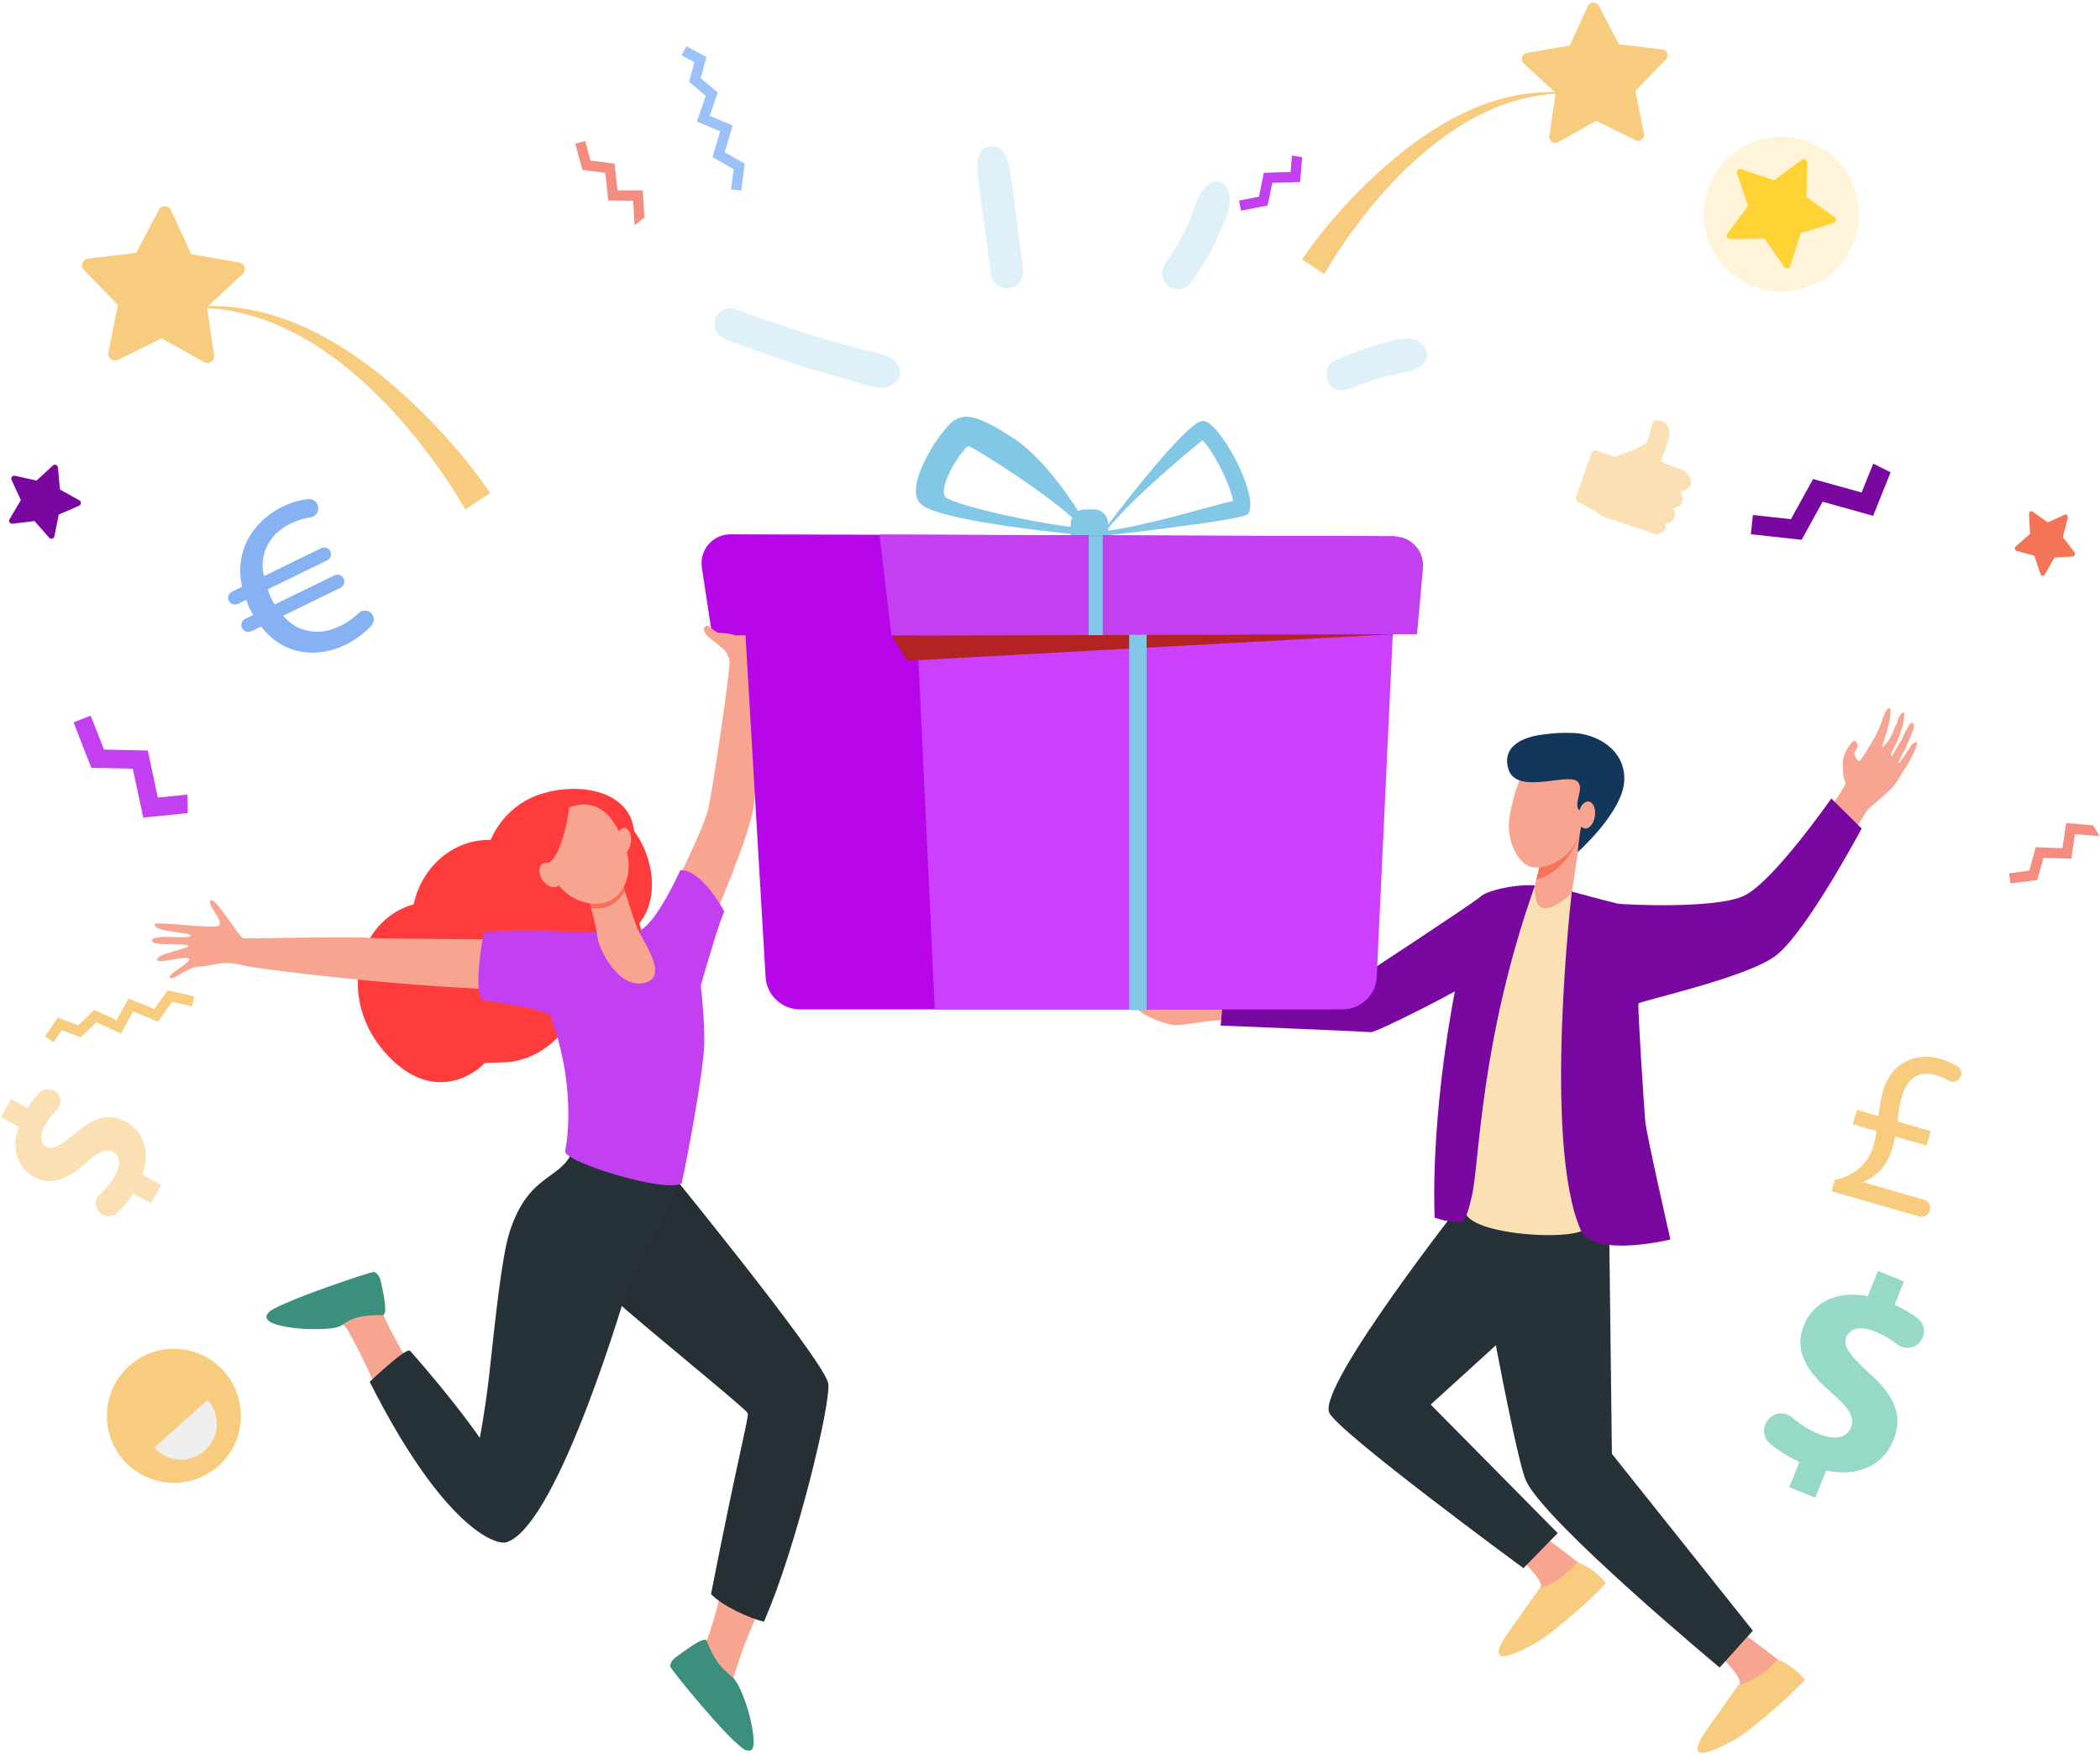 <svg width="668" height="558" viewBox="0 0 668 558" fill="none" xmlns="http://www.w3.org/2000/svg">
<path d="M421.256 87.223C421.376 86.891 424.196 82.066 427.84 76.824C444.785 52.41 469.911 28.881 499.378 29.765L499.399 29.584C486.077 28.123 473.022 31.671 461.565 37.995C442.66 48.186 424.241 67.607 414.163 82.534L421.256 87.223Z" fill="#F7CC7F"/>
<path d="M492.839 43.275L494.833 29.543L484.653 20.117C483.492 19.045 484.069 17.109 485.626 16.839L499.3 14.493L505.118 1.898C505.781 0.464 507.799 0.413 508.537 1.813L514.994 14.09L528.77 15.733C530.337 15.92 531.01 17.823 529.907 18.956L520.226 28.894L522.92 42.503C523.228 44.053 521.626 45.279 520.209 44.583L507.765 38.442L495.656 45.211C494.276 45.983 492.613 44.839 492.839 43.275Z" fill="#F7CC7F"/>
<path d="M224.711 18.143L222.897 24.867L228.334 29.44L225.767 36.837L233.06 39.921L230.526 48.41L236.891 52.078L235.789 60.647L232.546 60.23L233.37 53.823L226.654 49.954L229.089 41.792L221.674 38.657L224.507 30.495L219.198 26.032L220.879 19.796L216.779 17.593L218.326 14.715L224.711 18.143Z" fill="#9BC1F9"/>
<path d="M71.19 436.122C79.051 444.892 78.315 458.371 69.546 466.229C60.778 474.087 47.297 473.349 39.437 464.58C31.576 455.813 32.312 442.334 41.08 434.473C49.849 426.615 63.33 427.353 71.19 436.122Z" fill="#F7CC7F"/>
<path d="M49.079 460.475C53.282 465.163 60.489 465.556 65.178 461.356C69.866 457.155 70.259 449.946 66.057 445.261L49.079 460.475Z" fill="#EFEFEF"/>
<path d="M47.986 382.723L42.415 379.564C40.875 382.019 39.001 384.218 37.182 385.878C35.663 387.261 33.331 387.227 31.851 385.803L31.673 385.629C30.043 384.058 30.08 381.425 31.774 379.922C33.501 378.392 35.176 376.477 36.477 374.182C38.373 370.842 38.38 367.823 36.034 366.491C33.806 365.228 31.334 366.307 27.407 369.814C21.739 374.892 16.379 377.511 10.691 374.284C5.531 371.357 3.546 365.429 5.873 358.456L0.302 355.297L3.561 349.549L8.721 352.476C10.026 350.396 11.305 348.805 12.527 347.562C14.021 346.042 16.466 346.022 18 347.5C19.587 349.03 19.595 351.574 18.01 353.104C16.822 354.252 15.532 355.771 14.358 357.841C12.197 361.652 13.14 363.817 14.782 364.746C16.717 365.846 19.112 364.49 23.815 360.569C30.235 354.989 35.056 354.002 40.334 356.994C45.553 359.955 47.915 366.177 45.263 373.584L51.245 376.979L47.986 382.723Z" fill="#FAE0B2"/>
<path d="M595.866 147.47L592.178 156.663L576.732 152.363L569.684 165.139L557.598 163.811L556.926 169.927L573.088 171.706L579.768 159.596L595.838 164.07L601.388 150.239L595.866 147.47Z" fill="#7808A0"/>
<path d="M569.151 473.053L572.385 465.024C568.823 463.399 565.541 461.281 562.994 459.143C560.866 457.354 560.494 454.226 562.14 451.986L562.338 451.716C564.152 449.25 567.686 448.83 570.005 450.831C572.364 452.87 575.226 454.772 578.535 456.104C583.353 458.047 587.397 457.514 588.759 454.134C590.053 450.924 588.165 447.806 582.763 443.171C574.946 436.485 570.479 429.771 573.785 421.575C576.78 414.134 584.371 410.415 594.127 412.286L597.365 404.254L605.649 407.594L602.651 415.032C605.67 416.408 608.029 417.836 609.914 419.253C612.219 420.981 612.684 424.252 610.976 426.575C609.211 428.972 605.806 429.44 603.47 427.589C601.719 426.202 599.451 424.744 596.47 423.542C590.975 421.329 588.247 422.982 587.294 425.349C586.171 428.135 588.411 431.103 594.506 436.703C603.132 444.305 605.318 450.589 602.251 458.197C599.222 465.721 591.307 469.996 580.908 467.77L577.432 476.393L569.151 473.053Z" fill="#96D9C9"/>
<path d="M118.354 195.324C119.173 196.406 119.111 197.919 118.205 198.93C116.428 200.914 113.526 203.315 109.882 205.087C104.553 207.686 98.438 208.465 92.674 206.477C89.072 205.234 85.643 202.71 83.067 199.268L79.918 200.801C78.848 201.324 77.557 200.88 77.036 199.808L76.996 199.729C76.475 198.657 76.92 197.366 77.99 196.843L80.574 195.587C80.061 194.736 79.705 194.21 79.468 193.726C79.075 192.92 78.684 191.912 78.334 190.782L75.669 192.079C74.599 192.602 73.309 192.158 72.787 191.086C72.266 190.017 72.71 188.726 73.781 188.203L77.011 186.633C76.089 182.483 76.253 178.307 77.495 174.704C79.607 168.581 84.234 163.926 89.806 161.211C93.054 159.63 95.788 158.995 98.027 158.759C99.584 158.595 100.99 159.692 101.211 161.242L101.218 161.29C101.446 162.895 100.314 164.367 98.707 164.582C96.878 164.831 94.745 165.402 92.322 166.583C88.769 168.311 85.767 171.173 84.278 175.298C83.45 177.699 83.22 180.509 84.036 183.207L102.205 174.356C103.275 173.837 104.566 174.281 105.087 175.349C105.609 176.422 105.163 177.709 104.093 178.232L85.117 187.476C85.469 188.405 85.821 189.334 86.096 189.897C86.45 190.625 86.804 191.352 87.357 192.281L106.374 183.016C107.466 182.483 108.784 182.938 109.316 184.03C109.849 185.123 109.394 186.441 108.302 186.974L90.092 195.846C91.799 197.912 93.912 199.381 96.074 200.125C100.358 201.536 104.139 201.092 108.176 199.125C110.637 197.926 112.636 196.41 114.128 194.986C115.356 193.814 117.33 193.971 118.354 195.324Z" fill="#86B1F2"/>
<path d="M59.614 252.734L50.211 253.69L47.005 238.729L33.085 238.428L28.855 227.627L23.387 229.768L29.044 244.217L42.235 244.5L45.571 260.062L59.72 258.628L59.614 252.734Z" fill="#C340F1"/>
<path d="M507.82 143.334L513.724 145.284C513.724 145.284 523.084 142.248 524.006 140.342C524.928 138.433 525.188 133.806 526.52 133.679C527.851 133.553 530.423 133.987 531.038 137.153C531.481 139.454 528.114 146.1 528.64 146.807C528.972 147.251 532.332 148.466 534.801 149.313C536.426 149.873 537.598 151.301 537.847 153.025V153.032C538.014 154.197 537.355 155.331 536.266 155.754L534.565 156.41L535.108 158.162C535.511 159.47 534.797 160.873 533.507 161.303L532.192 161.744L532.612 162.813C533.155 164.189 532.393 165.75 530.979 166.16L529.832 166.494L529.88 166.802C530.075 168.079 529.275 169.305 528.036 169.629L526.895 169.93L511.173 164.742C509.701 164.254 508.346 163.469 507.188 162.427L501.967 159.671C501.407 159.374 501.147 158.705 501.359 158.093L506.201 144.153C506.433 143.481 507.154 143.115 507.82 143.334Z" fill="#FAE0B2"/>
<path d="M147.987 162.065C147.856 161.697 144.706 156.308 140.639 150.458C121.721 123.203 93.67 96.934 60.774 97.918L60.75 97.72C75.623 96.088 90.196 100.049 102.989 107.108C124.093 118.487 144.656 140.165 155.906 156.83L147.987 162.065Z" fill="#F7CC7F"/>
<path d="M68.072 113.002L65.847 97.676L77.212 87.151C78.506 85.952 77.864 83.79 76.126 83.493L60.861 80.871L54.365 66.811C53.626 65.209 51.37 65.151 50.549 66.712L43.341 80.423L27.961 82.254C26.209 82.462 25.457 84.59 26.689 85.853L37.498 96.945L34.489 112.138C34.146 113.87 35.936 115.243 37.518 114.461L51.408 107.61L64.927 115.167C66.467 116.028 68.326 114.747 68.072 113.002Z" fill="#F7CC7F"/>
<path d="M582.606 378.911L583.671 375.277C589.313 374.222 594.168 370.417 595.77 364.971C596.282 363.225 596.634 361.75 596.894 359.776L589.336 357.601L590.682 353.021L597.505 354.988C597.778 352.7 598.171 349.74 599.001 346.909C601.517 338.334 609.105 334.447 617.25 336.793C619.572 337.463 621.365 338.327 622.7 339.218C623.909 340.024 624.226 341.653 623.431 342.865C622.628 344.081 620.999 344.429 619.749 343.668C618.711 343.036 617.393 342.428 615.733 341.95C610.01 340.304 606.51 343.552 604.997 348.712C604.078 351.836 603.836 354.288 603.594 356.74L614.163 359.783L612.817 364.359L602.839 361.487C602.248 364.311 601.586 367.115 600.155 369.543C598.43 372.436 595.903 374.543 592.789 375.933L592.748 376.076L612.032 381.629C613.456 382.039 614.279 383.517 613.862 384.928L613.807 385.119C613.391 386.533 611.902 387.346 610.475 386.932L582.606 378.911Z" fill="#F7CC7F"/>
<path d="M3.043 165.132L6.632 159.067L3.672 152.674C3.335 151.946 3.979 151.147 4.763 151.321L11.637 152.862L16.803 148.074C17.391 147.527 18.35 147.893 18.425 148.692L19.085 155.706L25.237 159.138C25.938 159.531 25.886 160.556 25.149 160.873L18.683 163.667L17.319 170.582C17.164 171.367 16.173 171.634 15.643 171.033L10.986 165.746L3.991 166.586C3.195 166.679 2.634 165.821 3.043 165.132Z" fill="#7808A0"/>
<path d="M665.847 262.518L657.238 261.821L656.063 269.785L647.55 269.474L645.487 276.949L639.081 277.759L639.491 281.003L648.059 279.92L650.012 272.838L658.87 273.159L660.025 265.328L667.828 265.956L665.847 262.518Z" fill="#F48C7F"/>
<path d="M204.993 69.195L204.467 60.572L196.417 60.531L195.524 52.058L187.836 51.071L186.131 44.842L182.977 45.703L185.257 54.035L192.543 54.974L193.472 63.785L201.39 63.826L201.866 71.64L204.993 69.195Z" fill="#F48C7F"/>
<path d="M18.378 323.681L24.885 326.163L29.983 321.218L37.08 324.517L40.886 317.575L49.077 320.955L53.369 314.993L61.782 316.957L61.039 320.139L54.749 318.671L50.219 324.961L42.346 321.714L38.477 328.776L30.645 325.132L25.666 329.961L19.634 327.659L17.029 331.515L14.32 329.684L18.378 323.681Z" fill="#F7CC7F"/>
<path d="M410.964 49.473L410.543 54.719L402.027 54.971L400.466 62.566L394.125 63.796L394.75 67.006L403.229 65.36L404.711 58.164L413.566 57.901L414.201 50.006L410.964 49.473Z" fill="#C340F1"/>
<path d="M583.695 50.334C593.52 59.752 593.844 75.355 584.422 85.177C575.001 95.002 559.401 95.326 549.58 85.904C539.756 76.482 539.431 60.883 548.853 51.058C558.275 41.236 573.874 40.912 583.695 50.334Z" fill="#FFF3D9"/>
<path d="M583.275 70.937L572.788 74.16L569.499 84.627C569.233 85.471 568.113 85.645 567.604 84.921L561.297 75.943L550.328 76.049C549.44 76.056 548.928 75.045 549.461 74.338L556.052 65.565L552.562 55.163C552.278 54.323 553.084 53.524 553.921 53.814L564.298 57.369L573.112 50.836C573.823 50.307 574.833 50.826 574.82 51.71L574.642 62.679L583.579 69.045C584.303 69.557 584.122 70.677 583.275 70.937Z" fill="#FED333"/>
<path d="M653.522 177.357L659.304 177.009C659.929 176.972 660.257 176.162 659.857 175.643L656.176 170.825L657.764 164.691C657.934 164.029 657.34 163.448 656.76 163.715L651.378 166.153L646.58 162.711C646.061 162.335 645.364 162.789 645.405 163.472L645.76 169.797L641.208 173.802C640.717 174.236 640.881 175.093 641.488 175.25L647.089 176.722L649.073 182.64C649.288 183.279 650.084 183.358 650.422 182.774L653.522 177.357Z" fill="#F47458"/>
<path d="M213.389 284.155C213.389 284.155 223.749 264.221 225.355 256.903C226.962 249.588 232.363 212.764 232.058 210.364C231.484 205.835 225.537 202.902 226.624 200.887C227.709 198.869 233.343 198.244 235.263 198.418C237.182 198.589 241.039 199.709 242.69 201.068C244.342 202.43 240.834 246.59 239.786 256.097C238.739 265.605 225.869 294.885 225.869 294.885L213.389 284.155Z" fill="#F7A491"/>
<path d="M244.546 200.248C244.316 200.395 243.446 200.651 243.242 200.836L241.65 201.338C241.65 201.338 245.741 201.232 248.159 203.827C248.159 203.827 247.012 201.764 244.546 200.248Z" fill="#F47257"/>
<path d="M440.372 208.25C441.977 207.027 442.794 203.957 443.138 201.973L443.951 199.364C443.333 199.077 431.152 196.769 427.461 196.502C427.048 197.657 426.822 198.637 426.908 199.272C427.317 202.322 430.275 222.122 430.275 222.122L440.823 222.818C440.823 222.818 439.061 211.074 440.372 208.25Z" fill="#F7A491"/>
<path d="M440.625 199.937C440.625 199.937 438.446 200.924 436.029 203.841C436.029 203.841 430.237 199.736 430.5 198.534C430.852 196.939 436.817 200.204 436.817 200.204L440.625 199.937Z" fill="#F47458"/>
<path d="M492.077 489.502C492.077 489.502 506.273 499.733 508.506 502.79C511.726 507.185 484.459 515.412 487.436 510.262C488.119 509.077 490.083 505.091 490.168 504.699C490.626 502.605 484.841 496.957 484.841 496.957L492.077 489.502Z" fill="#F7A491"/>
<path d="M480.06 518.868L489.7 505.245C489.7 505.245 495.717 503.848 501.895 496.899C501.895 496.899 507.444 499.016 510.859 503.609C510.859 503.609 504.408 510.566 494.468 518.389C494.468 518.389 488.573 523.611 480.429 526.363C472.281 529.116 480.06 518.868 480.06 518.868Z" fill="#F7CC7F"/>
<path d="M607.978 237.011C607.978 237.011 604.311 243.066 603.901 242.697C603.587 242.414 605.776 239.224 607.336 235.358C607.736 234.368 608.129 233.384 608.48 232.479C609.406 230.102 608.262 228.873 606.909 231.209C606.431 232.035 605.67 233.425 605.263 234.491C604.823 235.642 604.058 236.564 603.546 237.475C602.528 239.289 601.808 240.624 601.756 240.542C601.695 240.436 601.248 240.655 601.64 239.586C602.115 238.302 603.703 235.792 604.256 233.852C604.57 232.752 605.362 230.492 605.362 230.492C605.362 230.492 605.943 226.862 605.748 226.759C604.693 226.209 603.617 228.59 603.378 230.137C602.736 231.052 601.968 233.453 601.968 233.453C601.968 233.453 599.359 237.974 598.738 237.619C598.475 237.469 599.752 234.508 600.568 231.41C601.326 228.535 601.633 225.516 601.108 225.287C600.209 224.901 599.038 228.009 599.038 228.009C599.038 228.009 598.331 230.229 598.044 230.949C597.703 231.793 596.501 234.245 596.501 234.245C596.501 234.245 591.805 242.536 591.245 242.147C590.685 241.761 589.78 240.218 589.89 239.603C589.999 238.992 590.774 237.964 590.887 237.349C590.996 236.734 590.631 235.846 589.907 235.665C589.186 235.484 587.547 238.264 587.547 238.264C587.547 238.264 586.232 240.535 586.198 242.349C586.079 248.629 587.103 248.38 587.066 249.185C587.025 250.138 579.751 260.626 579.751 260.626C579.751 260.626 579.703 260.68 579.614 260.786L588.244 267.066C591.122 262.384 593.359 258.717 594.015 257.569C594.015 257.569 598.345 253.864 600.991 251.45C603.638 249.035 605.123 245.559 605.772 244.763C605.864 244.643 607.869 241.871 609.46 237.803C610.833 234.296 607.978 237.011 607.978 237.011Z" fill="#F8A492"/>
<path d="M513.789 384.32L511.542 395.426L455.101 446.767L495.502 487.655L484.592 498.805C484.592 498.805 424.92 454.987 422.772 449.243C419.46 440.401 465.544 381.844 465.544 381.844L513.789 384.32Z" fill="#263238"/>
<path d="M555.348 520.207C555.348 520.207 569.544 530.442 571.777 533.495C574.997 537.89 547.729 546.117 550.707 540.967C551.39 539.782 553.354 535.797 553.439 535.407C553.897 533.31 548.112 527.662 548.112 527.662L555.348 520.207Z" fill="#F7A491"/>
<path d="M543.317 549.623L552.958 536.001C552.958 536.001 559.36 534.85 565.538 527.901C565.538 527.901 570.705 529.772 574.12 534.365C574.12 534.365 567.665 541.322 557.725 549.145C557.725 549.145 551.834 554.367 543.686 557.119C535.542 559.872 543.317 549.623 543.317 549.623Z" fill="#F7CC7F"/>
<path d="M511.856 389.467L512.737 462.436L557.568 518.681L547.016 530.411C547.016 530.411 491.5 484.247 485.418 471C481.645 462.787 467.903 385.076 467.903 385.076L511.856 389.467Z" fill="#263238"/>
<path d="M466.329 383.716C470.919 373.355 470.389 299.079 488.252 281.679C494.539 282.741 499.023 283.339 500.071 283.612C501.004 291.265 502.031 319.343 502.66 345.075C503.08 362.219 502.646 380.199 504.757 389.675C506.068 395.549 462.135 393.183 466.329 383.716Z" fill="#FAE0B2"/>
<path d="M390.676 324.288C380.233 324.889 375.838 326.545 372.625 325.934C369.415 325.323 360.85 322.263 361.004 319.053C372.475 316.758 392.506 320.313 392.506 320.313C391.13 327.006 390.676 324.288 390.676 324.288Z" fill="#F7A491"/>
<path d="M480.634 284.046C480.634 284.046 476 306.814 470.601 310.727C465.202 314.641 437.832 328.403 436.148 328.304C427.867 327.826 388.275 326.211 388.275 326.211L389.497 313.514L434.12 309.887C434.12 309.887 466.428 288.7 470.782 285.364C473.842 283.441 480.634 284.046 480.634 284.046Z" fill="#7808A0"/>
<path d="M464.533 388.681C460.52 388.681 459.038 388.128 456.364 387.322C456.364 387.322 454.609 357.513 463.16 313.309C466.384 296.644 466.472 286.528 473.06 283.964C479.002 281.652 486.272 281.344 488.252 281.679C470.751 331.197 470.693 369.311 468.214 380.366C466.971 385.908 465.888 388.715 464.533 388.681Z" fill="#7808A0"/>
<path d="M490.1 274.2L488.266 281.679C488.266 281.679 487.846 288.195 490.872 288.779C494.519 289.486 499.935 284.028 499.935 284.028L503.073 262.93L490.1 274.2Z" fill="#F7A491"/>
<path d="M490.1 274.2L488.266 281.679C488.266 281.679 487.846 288.195 490.872 288.779C494.519 289.486 499.935 284.028 499.935 284.028L503.073 262.93L490.1 274.2Z" fill="#F7A491"/>
<path d="M503.042 263.026L490.1 274.2L488.73 279.787C493.675 278.599 500.73 273.155 503.042 263.026Z" fill="#F47458"/>
<path d="M490.056 243.615C486.928 243.605 484.11 245.777 483.011 248.902C482.096 251.49 480.928 255.329 480.187 259.734C478.817 267.845 483.438 275.272 487.457 275.867C491.476 276.457 501.052 273.794 503.172 262.302C504.077 257.374 505.272 250.913 501.222 247.519C498.07 244.879 493.655 243.626 490.056 243.615Z" fill="#F7A491"/>
<path d="M501.864 271.062C501.864 271.062 516.036 258.433 516.654 248.563C517.272 238.698 508.161 233.411 500.368 233.138C496.851 233.012 494.468 233.169 490.834 233.63C483.028 234.613 477.967 238.073 479.749 244.469C482.14 253.058 498.34 245.811 501.652 248.478C504.388 250.677 499.955 255.967 502.612 257.985C505.108 259.881 503.835 259.239 503.008 262.845C502.182 266.455 501.864 271.062 501.864 271.062Z" fill="#13375B"/>
<path d="M507.328 259.618C506.976 261.984 505.532 263.729 504.101 263.518C502.67 263.306 501.792 261.219 502.144 258.853C502.496 256.49 503.94 254.745 505.371 254.956C506.802 255.168 507.68 257.255 507.328 259.618Z" fill="#F7A491"/>
<path d="M442.797 195.956C441.527 193.733 439.628 196.018 440.857 198.91C440.919 199.054 440.861 199.272 440.864 199.252C440.547 200.006 437.6 202.359 437.6 202.359C437.6 202.359 439.963 208.967 441.288 207.229C442.616 205.491 443.623 199.863 443.623 199.863L442.797 195.956Z" fill="#F7A491"/>
<path d="M592.181 263.535L582.53 253.983C582.53 253.983 564.193 280.299 554.89 284.865C545.851 289.301 515.749 287.686 514.687 287.447C511.081 286.624 499.983 283.588 499.983 283.588C499.983 283.588 490.68 363.444 502.8 391.208C506.754 400.265 531.345 394.261 531.345 394.261C531.345 394.261 523.757 361.009 523.351 356.659C522.965 352.496 520.854 319.517 521.192 319.179C522.08 318.294 555.649 310.976 564.852 303.986C574.567 296.602 592.181 263.535 592.181 263.535Z" fill="#7808A0"/>
<path d="M123.595 336.002C140.147 353.251 154.683 337.965 153.963 338.222C154.531 337.983 158.161 338 160.528 337.907C170.387 337.521 179.365 330.456 183.283 321.088C198.038 319.159 207.685 305.523 203.366 293.721C209.886 285.603 207.876 272.64 201.707 264.341C200.271 250.736 182.499 248.434 170.266 253.198C164.064 255.616 158.784 260.838 156.066 267.169C144.275 266.886 134.207 275.56 131.581 287.635C113.242 292.751 106.704 318.397 123.595 336.002Z" fill="#FF3B3B"/>
<path d="M229.929 503.153C228.204 512.469 225.267 520.665 224.866 521.631C224.673 522.092 222.825 523.786 222.613 524.261C223.605 535.619 230.844 542.367 237.639 547.179C236.165 541.448 232.883 534.878 233.307 533.604C233.981 531.576 236.608 522.321 242.203 510.679C236.547 510.041 234.533 506.605 229.929 503.153Z" fill="#F7A491"/>
<path d="M209.236 368L169.965 394.814C169.965 394.814 189.09 407.235 195.649 413.484C202.207 419.733 237.294 448.081 237.865 449.512C238.289 450.574 234.609 464.016 226.171 507.055C229.902 510.87 238.12 514.609 242.986 515.842C253.189 492.879 264.714 445.107 263.42 439.851C261.412 431.696 209.236 368 209.236 368Z" fill="#252F34"/>
<path d="M109.8 421.968C110.954 423.091 118.619 438.022 121.535 446.013C125.803 443.325 128.385 440.122 133.154 438.312C129.391 432.868 122.054 419.765 121.451 416.647C120.02 409.247 118.34 408.157 118.34 408.157C118.34 408.157 93.539 416.548 91.886 418.901C90.234 421.251 105.164 417.446 109.8 421.968Z" fill="#F7A491"/>
<path d="M121.74 418.289C123.664 418.293 121.573 409.598 121.132 407.593C120.636 405.34 119.331 404.663 119.006 404.585C118.126 404.366 90.563 413.693 85.906 417.043C85.591 417.268 85.025 417.985 84.938 418.146C82.387 422.906 105.111 423.811 108.381 421.732C111.289 419.881 113.084 418.265 121.74 418.289Z" fill="#3C8F7C"/>
<path d="M216.371 376.388C216.371 376.388 183.102 363.288 182.669 364.681C179.225 375.776 168.506 372.197 162.144 391.738C159.479 399.924 157.381 421.527 155.584 437.55C154.35 448.56 152.624 457.385 152.624 457.385C152.624 457.385 144.922 445.992 130.425 429.658C129.301 428.395 117.596 439.524 117.596 439.524C140.685 485.309 157.528 491.784 161.209 490.537C177.893 484.899 200.01 408.151 199.973 408.157C202.685 402.874 216.371 376.388 216.371 376.388Z" fill="#263238"/>
<path d="M165.025 298.812C165.025 298.812 125.31 298.761 116.807 298.273C109.11 297.829 78.586 298.604 77.393 298.468C76.2 298.328 68.31 284.965 66.998 286.402C65.687 287.837 71.389 293.027 69.625 294.373C67.862 295.722 48.918 292.703 49.169 294.103C49.64 296.726 60.692 296.391 60.681 297.658C60.669 298.922 49.113 296.948 48.33 299.048C47.546 301.148 59.446 299.905 59.921 300.841C60.396 301.777 48.884 303.494 50.062 305.448C50.701 306.51 60.262 303.675 60.215 305.123C60.169 306.568 53.194 309.857 54.049 311.011C54.905 312.162 59.523 307.476 63.57 307.418C67.617 307.36 70.515 305.246 76.976 307.019C80.166 307.893 104.517 310.871 125.095 312.63C146.19 314.433 163.482 315.003 163.482 315.003L165.025 298.812Z" fill="#F7A491"/>
<path d="M223.916 334.12C224.443 327.744 223.188 315.604 222.901 313.486C224.83 306.865 228.934 292.73 230.409 289.953C230.409 289.953 223.494 276.666 216.416 276.758C216.416 276.758 209.187 293.051 203.597 295.967C203.516 295.947 201.62 296.814 200.786 296.807C195.389 296.77 176.532 296.196 173.012 296.135L174.993 322.888C182.425 342.596 181.069 360.036 179.758 366.111C179.029 369.489 211.778 379.635 216.809 376.397C217.008 376.268 222.852 347.011 223.916 334.12Z" fill="#C340F1"/>
<path d="M182.595 297.145C179.116 295.482 153.945 296.315 153.945 296.315C153.945 296.315 150.427 313.845 153.268 318.059C153.268 318.059 175.775 321.405 175.136 323.253L182.595 297.145Z" fill="#C340F1"/>
<path d="M186.981 284.883C186.981 284.883 189.597 294.09 190.072 298.068C190.547 302.046 196.609 314.443 204.862 312.671C213.114 310.898 204.504 299.325 202.888 295.677C201.272 292.034 196.903 277.301 196.903 277.301L186.981 284.883Z" fill="#F7A491"/>
<path d="M198.736 283.342C197.698 279.985 196.903 277.301 196.903 277.301L186.981 284.882C186.981 284.882 187.462 286.576 188.049 288.823C193.294 289.533 196.88 287.027 198.736 283.342Z" fill="#F47257"/>
<path d="M179.788 257.31C179.788 257.31 175.463 259.793 173.945 265.062C172.427 270.328 174.439 283.834 185.752 286.932C197.065 290.033 201.788 279.248 199.346 270.905C196.904 262.562 191.702 252.027 179.788 257.31Z" fill="#F7A491"/>
<path d="M200.707 267.637C200.52 269.891 199.303 271.629 197.991 271.52C196.678 271.41 195.767 269.494 195.955 267.241C196.143 264.99 197.359 263.252 198.671 263.361C199.984 263.47 200.895 265.383 200.707 267.637Z" fill="#F7A491"/>
<path d="M224.78 521.908C224.068 520.118 216.883 525.818 215.188 526.972C213.281 528.273 213.141 529.735 213.187 530.066C213.31 530.94 231.593 553.459 236.939 556.57C237.444 556.864 238.506 556.874 238.819 556.751C241.789 555.607 236.955 537.183 233.056 533.546C230.536 531.193 227.98 529.95 224.78 521.908Z" fill="#3C8F7C"/>
<path d="M181.099 256.606C181.099 256.606 179.277 271.731 174.437 274.528C169.596 277.321 171.737 283.987 171.737 283.987C171.737 283.987 167.084 268.504 170.87 263.453C174.655 258.406 181.099 256.606 181.099 256.606Z" fill="#FF3B3B"/>
<path d="M177.359 276.652C178.711 278.599 178.74 280.918 177.423 281.833C176.107 282.748 173.944 281.908 172.592 279.961C171.24 278.015 171.211 275.696 172.527 274.781C173.843 273.866 176.006 274.706 177.359 276.652Z" fill="#F7A491"/>
<path d="M351.831 168.864C359.973 158.455 378.526 143.259 382.535 140.031C386.113 143.682 391.509 154.463 392.219 159.333C387.093 160.388 364.849 167.29 351.831 168.864ZM382.354 133.895C376.183 135.11 351.517 168.157 351.517 168.157L350.65 170.445C350.65 170.445 395.272 165.483 396.887 163.578C401.252 158.428 387.428 132.897 382.354 133.895Z" fill="#82C7E6"/>
<path d="M300.854 158.183C298.156 155.492 304.87 144.287 307.93 141.904C308.712 141.463 339.821 161.26 344.162 168.021C326.797 166.143 303.364 160.413 300.854 158.183ZM322.58 139.537C310.44 131.618 307.107 131.676 303.569 133.684C300.031 135.692 286.99 154.402 292.819 160.242C298.648 166.078 344.889 170.241 344.889 170.241L345.934 167.41C345.934 167.41 334.716 147.453 322.58 139.537Z" fill="#82C7E6"/>
<path d="M345.261 179.011H347.863C350.442 179.011 352.531 176.921 352.531 174.342V166.686C352.531 164.108 350.442 162.018 347.863 162.018H345.261C342.683 162.018 340.59 164.108 340.59 166.686V174.342C340.59 176.921 342.683 179.011 345.261 179.011Z" fill="#82C7E6"/>
<path d="M443.904 170.589L232.361 169.954C226.732 169.937 222.414 174.947 223.258 180.517L226.532 202.103L237.135 202.082L243.525 310.717C243.867 316.529 248.678 321.071 254.497 321.071H423.343L430.367 201.679L440.355 201.662L443.904 170.589Z" fill="#B806EA"/>
<path d="M233.643 204.647L233.689 202.038C231.664 201.246 229.276 201.502 228.094 201.181L225.257 199.091C224.661 198.832 223.822 199.484 223.828 200.133C223.834 200.761 224.632 202.011 225.034 202.332C225.034 202.332 230.107 206.508 231.89 207.779C232.774 208.407 235.552 210.104 235.552 210.104L237.172 207.075L233.643 204.647Z" fill="#F7A491"/>
<path d="M426.955 321.071H297.354L290.415 172.836H444.395L437.938 310.765C437.668 316.529 432.832 321.071 426.955 321.071Z" fill="#CD40FF"/>
<path d="M450.754 201.734L283.595 202.178L279.778 170.012L443.531 170.64C448.91 170.661 453.117 175.281 452.639 180.636L450.754 201.734Z" fill="#C340F1"/>
<path d="M283.595 202.178L443.029 201.734L288.649 210.162L283.595 202.178Z" fill="#B32323"/>
<path d="M350.756 202.031H346.32V170.265H350.756V202.031Z" fill="#82C7E6"/>
<path d="M364.729 321.293H359.187V201.881H364.729V321.293Z" fill="#82C7E6"/>
<path d="M230.882 107.964C245.646 113.695 257.806 117.55 269.932 120.774C273.931 121.836 280.556 124.862 284.237 122.167C286.15 120.767 286.952 118.66 285.829 116.417C283.766 112.308 277.394 112.015 273.364 110.942C261.081 107.671 247.34 103.385 233.701 98.249C231.143 97.286 228.153 99.219 227.433 101.694C226.614 104.515 228.329 106.974 230.882 107.964Z" fill="#DEF0F8"/>
<path d="M325.393 85.275C321.039 51.914 321.323 51.829 319.475 48.68C317.58 45.453 312.389 45.897 311.365 49.63C310.354 53.321 310.586 52.734 315.302 87.82C315.678 90.61 319.11 92.225 321.62 91.593C324.611 90.842 325.762 88.076 325.393 85.275Z" fill="#DEF0F8"/>
<path d="M379.034 89.561C382.337 85.105 385.123 80.351 387.401 75.294C389.522 70.598 393.401 63.683 389.764 59.031C388.982 58.031 387.141 57.556 385.963 57.963C381.029 59.663 380.086 66.582 378.116 70.905C375.964 75.625 373.308 80.112 370.388 84.391C368.855 86.642 369.889 89.961 372.13 91.3C374.653 92.809 377.409 91.754 379.034 89.561Z" fill="#DEF0F8"/>
<path d="M453.291 114.918C454.783 112.869 453.53 110.212 451.778 108.9C448.165 106.206 441.793 108.692 437.856 109.778C433.266 111.045 428.837 112.756 424.514 114.74C422.021 115.884 421.331 119.422 422.601 121.662C424.083 124.288 426.983 124.637 429.523 123.578C446.123 116.666 449.606 119.972 453.291 114.918Z" fill="#DEF0F8"/>
</svg>
